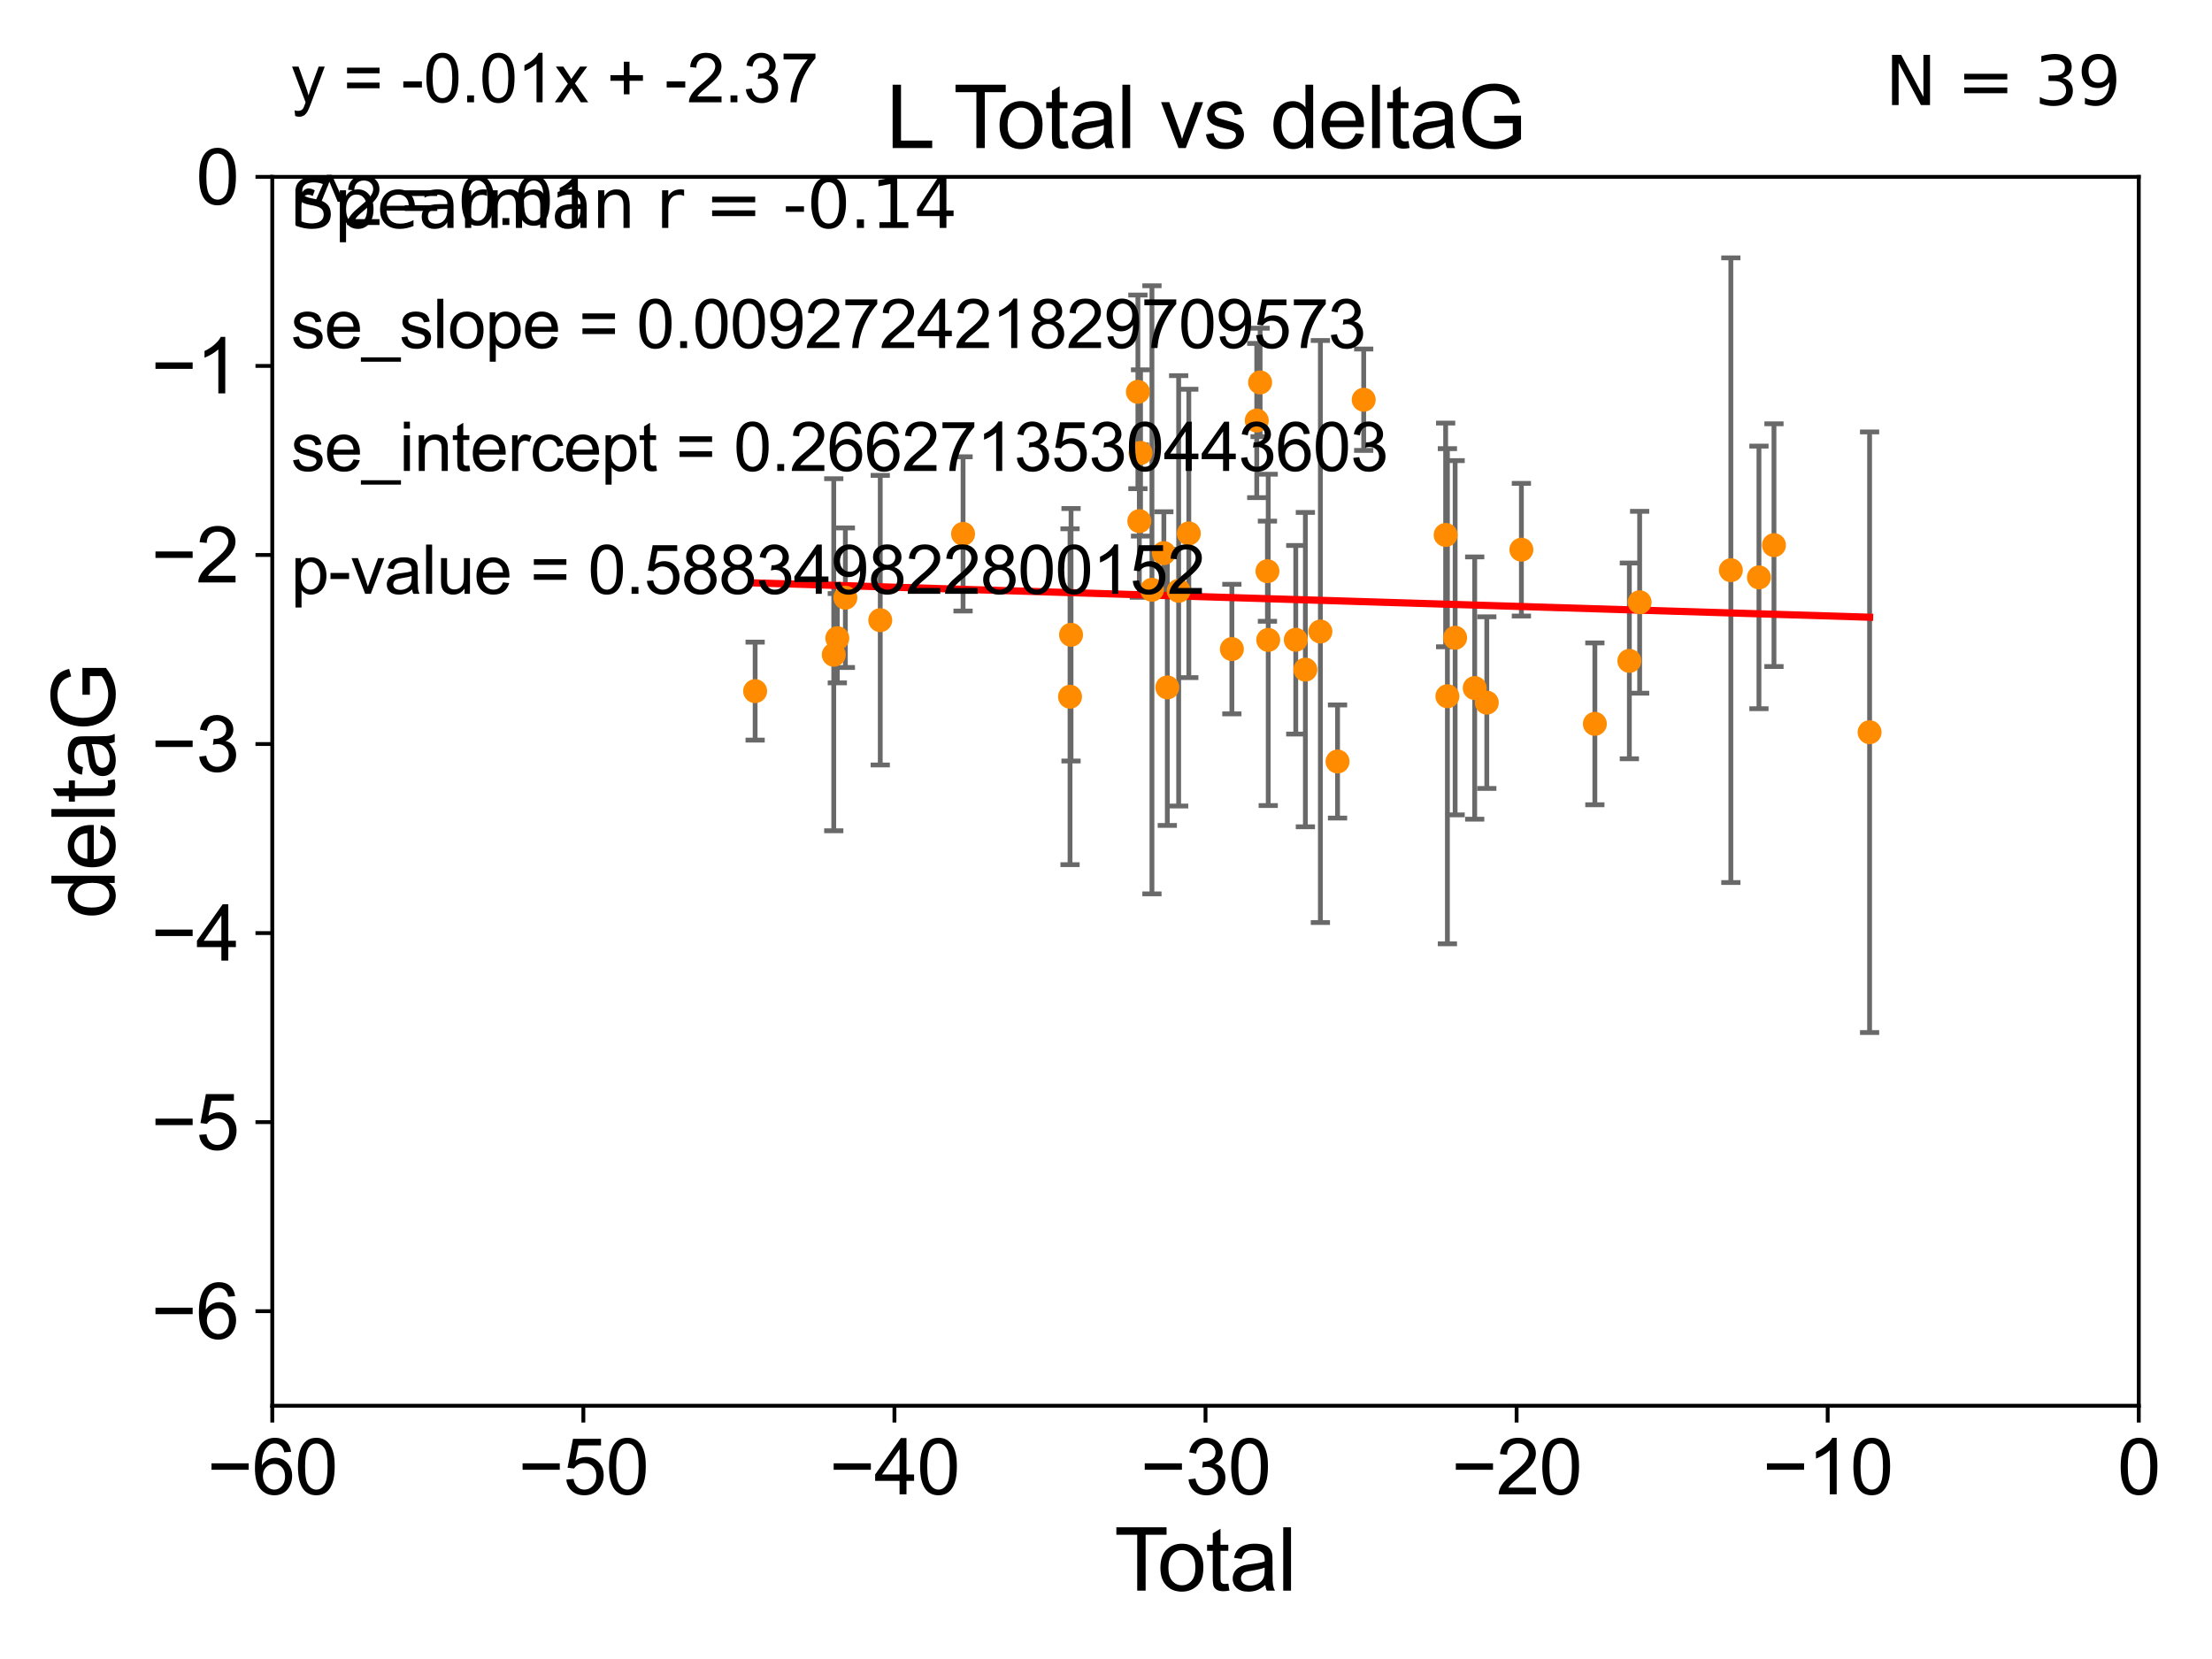 <?xml version="1.0" encoding="utf-8" standalone="no"?>
<!DOCTYPE svg PUBLIC "-//W3C//DTD SVG 1.1//EN"
  "http://www.w3.org/Graphics/SVG/1.1/DTD/svg11.dtd">
<svg xmlns:xlink="http://www.w3.org/1999/xlink" width="460.8pt" height="345.6pt" viewBox="0 0 460.8 345.6" xmlns="http://www.w3.org/2000/svg" version="1.1">
 <defs>
  <style type="text/css">*{stroke-linejoin: round; stroke-linecap: butt}</style>
 </defs>
 <g id="figure_1">
  <g id="patch_1">
   <path d="M 0 345.6 
L 460.8 345.6 
L 460.8 0 
L 0 0 
z
" style="fill: #ffffff"/>
  </g>
  <g id="axes_1">
   <g id="patch_2">
    <path d="M 56.72 292.84 
L 445.545 292.84 
L 445.545 36.842 
L 56.72 36.842 
z
" style="fill: #ffffff"/>
   </g>
   <g id="PathCollection_1">
    <defs>
     <path id="md9293eda40" d="M 0 1.118 
C 0.297 1.118 0.581 1 0.791 0.791 
C 1 0.581 1.118 0.297 1.118 0 
C 1.118 -0.297 1 -0.581 0.791 -0.791 
C 0.581 -1 0.297 -1.118 0 -1.118 
C -0.297 -1.118 -0.581 -1 -0.791 -0.791 
C -1 -0.581 -1.118 -0.297 -1.118 0 
C -1.118 0.297 -1 0.581 -0.791 0.791 
C -0.581 1 -0.297 1.118 0 1.118 
z
" style="stroke: #ff8c00"/>
    </defs>
    <g clip-path="url(#pd2d52ea86e)">
     <use xlink:href="#md9293eda40" x="157.308" y="143.973" style="fill: #ff8c00; stroke: #ff8c00"/>
     <use xlink:href="#md9293eda40" x="173.688" y="136.396" style="fill: #ff8c00; stroke: #ff8c00"/>
     <use xlink:href="#md9293eda40" x="174.428" y="132.951" style="fill: #ff8c00; stroke: #ff8c00"/>
     <use xlink:href="#md9293eda40" x="176.105" y="124.516" style="fill: #ff8c00; stroke: #ff8c00"/>
     <use xlink:href="#md9293eda40" x="183.372" y="129.194" style="fill: #ff8c00; stroke: #ff8c00"/>
     <use xlink:href="#md9293eda40" x="200.623" y="111.222" style="fill: #ff8c00; stroke: #ff8c00"/>
     <use xlink:href="#md9293eda40" x="222.907" y="145.14" style="fill: #ff8c00; stroke: #ff8c00"/>
     <use xlink:href="#md9293eda40" x="223.118" y="132.235" style="fill: #ff8c00; stroke: #ff8c00"/>
     <use xlink:href="#md9293eda40" x="237.045" y="81.629" style="fill: #ff8c00; stroke: #ff8c00"/>
     <use xlink:href="#md9293eda40" x="237.343" y="108.561" style="fill: #ff8c00; stroke: #ff8c00"/>
     <use xlink:href="#md9293eda40" x="237.594" y="94.36" style="fill: #ff8c00; stroke: #ff8c00"/>
     <use xlink:href="#md9293eda40" x="239.973" y="122.865" style="fill: #ff8c00; stroke: #ff8c00"/>
     <use xlink:href="#md9293eda40" x="242.452" y="115.224" style="fill: #ff8c00; stroke: #ff8c00"/>
     <use xlink:href="#md9293eda40" x="243.172" y="143.203" style="fill: #ff8c00; stroke: #ff8c00"/>
     <use xlink:href="#md9293eda40" x="245.537" y="123.086" style="fill: #ff8c00; stroke: #ff8c00"/>
     <use xlink:href="#md9293eda40" x="247.651" y="111.123" style="fill: #ff8c00; stroke: #ff8c00"/>
     <use xlink:href="#md9293eda40" x="256.621" y="135.214" style="fill: #ff8c00; stroke: #ff8c00"/>
     <use xlink:href="#md9293eda40" x="261.805" y="87.602" style="fill: #ff8c00; stroke: #ff8c00"/>
     <use xlink:href="#md9293eda40" x="262.505" y="79.666" style="fill: #ff8c00; stroke: #ff8c00"/>
     <use xlink:href="#md9293eda40" x="264.03" y="118.992" style="fill: #ff8c00; stroke: #ff8c00"/>
     <use xlink:href="#md9293eda40" x="264.194" y="133.304" style="fill: #ff8c00; stroke: #ff8c00"/>
     <use xlink:href="#md9293eda40" x="269.932" y="133.276" style="fill: #ff8c00; stroke: #ff8c00"/>
     <use xlink:href="#md9293eda40" x="271.934" y="139.496" style="fill: #ff8c00; stroke: #ff8c00"/>
     <use xlink:href="#md9293eda40" x="275.059" y="131.555" style="fill: #ff8c00; stroke: #ff8c00"/>
     <use xlink:href="#md9293eda40" x="278.635" y="158.636" style="fill: #ff8c00; stroke: #ff8c00"/>
     <use xlink:href="#md9293eda40" x="284.084" y="83.271" style="fill: #ff8c00; stroke: #ff8c00"/>
     <use xlink:href="#md9293eda40" x="301.154" y="111.437" style="fill: #ff8c00; stroke: #ff8c00"/>
     <use xlink:href="#md9293eda40" x="301.521" y="145.041" style="fill: #ff8c00; stroke: #ff8c00"/>
     <use xlink:href="#md9293eda40" x="303.131" y="132.856" style="fill: #ff8c00; stroke: #ff8c00"/>
     <use xlink:href="#md9293eda40" x="307.209" y="143.333" style="fill: #ff8c00; stroke: #ff8c00"/>
     <use xlink:href="#md9293eda40" x="309.726" y="146.367" style="fill: #ff8c00; stroke: #ff8c00"/>
     <use xlink:href="#md9293eda40" x="316.933" y="114.51" style="fill: #ff8c00; stroke: #ff8c00"/>
     <use xlink:href="#md9293eda40" x="332.239" y="150.79" style="fill: #ff8c00; stroke: #ff8c00"/>
     <use xlink:href="#md9293eda40" x="339.426" y="137.675" style="fill: #ff8c00; stroke: #ff8c00"/>
     <use xlink:href="#md9293eda40" x="341.568" y="125.461" style="fill: #ff8c00; stroke: #ff8c00"/>
     <use xlink:href="#md9293eda40" x="360.567" y="118.783" style="fill: #ff8c00; stroke: #ff8c00"/>
     <use xlink:href="#md9293eda40" x="366.421" y="120.283" style="fill: #ff8c00; stroke: #ff8c00"/>
     <use xlink:href="#md9293eda40" x="369.551" y="113.563" style="fill: #ff8c00; stroke: #ff8c00"/>
     <use xlink:href="#md9293eda40" x="389.47" y="152.536" style="fill: #ff8c00; stroke: #ff8c00"/>
    </g>
   </g>
   <g id="matplotlib.axis_1">
    <g id="xtick_1">
     <g id="line2d_1">
      <defs>
       <path id="m07740ec255" d="M 0 0 
L 0 3.5 
" style="stroke: #000000; stroke-width: 0.8"/>
      </defs>
      <g>
       <use xlink:href="#m07740ec255" x="56.72" y="292.84" style="stroke: #000000; stroke-width: 0.8"/>
      </g>
     </g>
     <g id="text_1">
      <!-- −60 -->
      <g transform="translate(43.15 311.293)scale(0.16 -0.16)">
       <defs>
        <path id="ArialMT-2212" d="M 3381 1997 
L 356 1997 
L 356 2522 
L 3381 2522 
L 3381 1997 
z
" transform="scale(0.016)"/>
        <path id="ArialMT-36" d="M 3184 3459 
L 2625 3416 
Q 2550 3747 2413 3897 
Q 2184 4138 1850 4138 
Q 1581 4138 1378 3988 
Q 1113 3794 959 3422 
Q 806 3050 800 2363 
Q 1003 2672 1297 2822 
Q 1591 2972 1913 2972 
Q 2475 2972 2870 2558 
Q 3266 2144 3266 1488 
Q 3266 1056 3080 686 
Q 2894 316 2569 119 
Q 2244 -78 1831 -78 
Q 1128 -78 684 439 
Q 241 956 241 2144 
Q 241 3472 731 4075 
Q 1159 4600 1884 4600 
Q 2425 4600 2770 4297 
Q 3116 3994 3184 3459 
z
M 888 1484 
Q 888 1194 1011 928 
Q 1134 663 1356 523 
Q 1578 384 1822 384 
Q 2178 384 2434 671 
Q 2691 959 2691 1453 
Q 2691 1928 2437 2201 
Q 2184 2475 1800 2475 
Q 1419 2475 1153 2201 
Q 888 1928 888 1484 
z
" transform="scale(0.016)"/>
        <path id="ArialMT-30" d="M 266 2259 
Q 266 3072 433 3567 
Q 600 4063 929 4331 
Q 1259 4600 1759 4600 
Q 2128 4600 2406 4451 
Q 2684 4303 2865 4023 
Q 3047 3744 3150 3342 
Q 3253 2941 3253 2259 
Q 3253 1453 3087 958 
Q 2922 463 2592 192 
Q 2263 -78 1759 -78 
Q 1097 -78 719 397 
Q 266 969 266 2259 
z
M 844 2259 
Q 844 1131 1108 757 
Q 1372 384 1759 384 
Q 2147 384 2411 759 
Q 2675 1134 2675 2259 
Q 2675 3391 2411 3762 
Q 2147 4134 1753 4134 
Q 1366 4134 1134 3806 
Q 844 3388 844 2259 
z
" transform="scale(0.016)"/>
       </defs>
       <use xlink:href="#ArialMT-2212"/>
       <use xlink:href="#ArialMT-36" x="58.398"/>
       <use xlink:href="#ArialMT-30" x="114.014"/>
      </g>
     </g>
    </g>
    <g id="xtick_2">
     <g id="line2d_2">
      <g>
       <use xlink:href="#m07740ec255" x="121.524" y="292.84" style="stroke: #000000; stroke-width: 0.8"/>
      </g>
     </g>
     <g id="text_2">
      <!-- −50 -->
      <g transform="translate(107.954 311.293)scale(0.16 -0.16)">
       <defs>
        <path id="ArialMT-35" d="M 266 1200 
L 856 1250 
Q 922 819 1161 601 
Q 1400 384 1738 384 
Q 2144 384 2425 690 
Q 2706 997 2706 1503 
Q 2706 1984 2436 2262 
Q 2166 2541 1728 2541 
Q 1456 2541 1237 2417 
Q 1019 2294 894 2097 
L 366 2166 
L 809 4519 
L 3088 4519 
L 3088 3981 
L 1259 3981 
L 1013 2750 
Q 1425 3038 1878 3038 
Q 2478 3038 2890 2622 
Q 3303 2206 3303 1553 
Q 3303 931 2941 478 
Q 2500 -78 1738 -78 
Q 1113 -78 717 272 
Q 322 622 266 1200 
z
" transform="scale(0.016)"/>
       </defs>
       <use xlink:href="#ArialMT-2212"/>
       <use xlink:href="#ArialMT-35" x="58.398"/>
       <use xlink:href="#ArialMT-30" x="114.014"/>
      </g>
     </g>
    </g>
    <g id="xtick_3">
     <g id="line2d_3">
      <g>
       <use xlink:href="#m07740ec255" x="186.328" y="292.84" style="stroke: #000000; stroke-width: 0.8"/>
      </g>
     </g>
     <g id="text_3">
      <!-- −40 -->
      <g transform="translate(172.758 311.293)scale(0.16 -0.16)">
       <defs>
        <path id="ArialMT-34" d="M 2069 0 
L 2069 1097 
L 81 1097 
L 81 1613 
L 2172 4581 
L 2631 4581 
L 2631 1613 
L 3250 1613 
L 3250 1097 
L 2631 1097 
L 2631 0 
L 2069 0 
z
M 2069 1613 
L 2069 3678 
L 634 1613 
L 2069 1613 
z
" transform="scale(0.016)"/>
       </defs>
       <use xlink:href="#ArialMT-2212"/>
       <use xlink:href="#ArialMT-34" x="58.398"/>
       <use xlink:href="#ArialMT-30" x="114.014"/>
      </g>
     </g>
    </g>
    <g id="xtick_4">
     <g id="line2d_4">
      <g>
       <use xlink:href="#m07740ec255" x="251.132" y="292.84" style="stroke: #000000; stroke-width: 0.8"/>
      </g>
     </g>
     <g id="text_4">
      <!-- −30 -->
      <g transform="translate(237.562 311.293)scale(0.16 -0.16)">
       <defs>
        <path id="ArialMT-33" d="M 269 1209 
L 831 1284 
Q 928 806 1161 595 
Q 1394 384 1728 384 
Q 2125 384 2398 659 
Q 2672 934 2672 1341 
Q 2672 1728 2419 1979 
Q 2166 2231 1775 2231 
Q 1616 2231 1378 2169 
L 1441 2663 
Q 1497 2656 1531 2656 
Q 1891 2656 2178 2843 
Q 2466 3031 2466 3422 
Q 2466 3731 2256 3934 
Q 2047 4138 1716 4138 
Q 1388 4138 1169 3931 
Q 950 3725 888 3313 
L 325 3413 
Q 428 3978 793 4289 
Q 1159 4600 1703 4600 
Q 2078 4600 2393 4439 
Q 2709 4278 2876 4000 
Q 3044 3722 3044 3409 
Q 3044 3113 2884 2869 
Q 2725 2625 2413 2481 
Q 2819 2388 3044 2092 
Q 3269 1797 3269 1353 
Q 3269 753 2831 336 
Q 2394 -81 1725 -81 
Q 1122 -81 723 278 
Q 325 638 269 1209 
z
" transform="scale(0.016)"/>
       </defs>
       <use xlink:href="#ArialMT-2212"/>
       <use xlink:href="#ArialMT-33" x="58.398"/>
       <use xlink:href="#ArialMT-30" x="114.014"/>
      </g>
     </g>
    </g>
    <g id="xtick_5">
     <g id="line2d_5">
      <g>
       <use xlink:href="#m07740ec255" x="315.937" y="292.84" style="stroke: #000000; stroke-width: 0.8"/>
      </g>
     </g>
     <g id="text_5">
      <!-- −20 -->
      <g transform="translate(302.367 311.293)scale(0.16 -0.16)">
       <defs>
        <path id="ArialMT-32" d="M 3222 541 
L 3222 0 
L 194 0 
Q 188 203 259 391 
Q 375 700 629 1000 
Q 884 1300 1366 1694 
Q 2113 2306 2375 2664 
Q 2638 3022 2638 3341 
Q 2638 3675 2398 3904 
Q 2159 4134 1775 4134 
Q 1369 4134 1125 3890 
Q 881 3647 878 3216 
L 300 3275 
Q 359 3922 746 4261 
Q 1134 4600 1788 4600 
Q 2447 4600 2831 4234 
Q 3216 3869 3216 3328 
Q 3216 3053 3103 2787 
Q 2991 2522 2730 2228 
Q 2469 1934 1863 1422 
Q 1356 997 1212 845 
Q 1069 694 975 541 
L 3222 541 
z
" transform="scale(0.016)"/>
       </defs>
       <use xlink:href="#ArialMT-2212"/>
       <use xlink:href="#ArialMT-32" x="58.398"/>
       <use xlink:href="#ArialMT-30" x="114.014"/>
      </g>
     </g>
    </g>
    <g id="xtick_6">
     <g id="line2d_6">
      <g>
       <use xlink:href="#m07740ec255" x="380.741" y="292.84" style="stroke: #000000; stroke-width: 0.8"/>
      </g>
     </g>
     <g id="text_6">
      <!-- −10 -->
      <g transform="translate(367.171 311.293)scale(0.16 -0.16)">
       <defs>
        <path id="ArialMT-31" d="M 2384 0 
L 1822 0 
L 1822 3584 
Q 1619 3391 1289 3197 
Q 959 3003 697 2906 
L 697 3450 
Q 1169 3672 1522 3987 
Q 1875 4303 2022 4600 
L 2384 4600 
L 2384 0 
z
" transform="scale(0.016)"/>
       </defs>
       <use xlink:href="#ArialMT-2212"/>
       <use xlink:href="#ArialMT-31" x="58.398"/>
       <use xlink:href="#ArialMT-30" x="114.014"/>
      </g>
     </g>
    </g>
    <g id="xtick_7">
     <g id="line2d_7">
      <g>
       <use xlink:href="#m07740ec255" x="445.545" y="292.84" style="stroke: #000000; stroke-width: 0.8"/>
      </g>
     </g>
     <g id="text_7">
      <!-- 0 -->
      <g transform="translate(441.096 311.293)scale(0.16 -0.16)">
       <use xlink:href="#ArialMT-30"/>
      </g>
     </g>
    </g>
    <g id="text_8">
     <!-- Total -->
     <g transform="translate(232.127 331.357)scale(0.18 -0.18)">
      <defs>
       <path id="ArialMT-54" d="M 1659 0 
L 1659 4041 
L 150 4041 
L 150 4581 
L 3781 4581 
L 3781 4041 
L 2266 4041 
L 2266 0 
L 1659 0 
z
" transform="scale(0.016)"/>
       <path id="ArialMT-6f" d="M 213 1659 
Q 213 2581 725 3025 
Q 1153 3394 1769 3394 
Q 2453 3394 2887 2945 
Q 3322 2497 3322 1706 
Q 3322 1066 3130 698 
Q 2938 331 2570 128 
Q 2203 -75 1769 -75 
Q 1072 -75 642 372 
Q 213 819 213 1659 
z
M 791 1659 
Q 791 1022 1069 705 
Q 1347 388 1769 388 
Q 2188 388 2466 706 
Q 2744 1025 2744 1678 
Q 2744 2294 2464 2611 
Q 2184 2928 1769 2928 
Q 1347 2928 1069 2612 
Q 791 2297 791 1659 
z
" transform="scale(0.016)"/>
       <path id="ArialMT-74" d="M 1650 503 
L 1731 6 
Q 1494 -44 1306 -44 
Q 1000 -44 831 53 
Q 663 150 594 308 
Q 525 466 525 972 
L 525 2881 
L 113 2881 
L 113 3319 
L 525 3319 
L 525 4141 
L 1084 4478 
L 1084 3319 
L 1650 3319 
L 1650 2881 
L 1084 2881 
L 1084 941 
Q 1084 700 1114 631 
Q 1144 563 1211 522 
Q 1278 481 1403 481 
Q 1497 481 1650 503 
z
" transform="scale(0.016)"/>
       <path id="ArialMT-61" d="M 2588 409 
Q 2275 144 1986 34 
Q 1697 -75 1366 -75 
Q 819 -75 525 192 
Q 231 459 231 875 
Q 231 1119 342 1320 
Q 453 1522 633 1644 
Q 813 1766 1038 1828 
Q 1203 1872 1538 1913 
Q 2219 1994 2541 2106 
Q 2544 2222 2544 2253 
Q 2544 2597 2384 2738 
Q 2169 2928 1744 2928 
Q 1347 2928 1158 2789 
Q 969 2650 878 2297 
L 328 2372 
Q 403 2725 575 2942 
Q 747 3159 1072 3276 
Q 1397 3394 1825 3394 
Q 2250 3394 2515 3294 
Q 2781 3194 2906 3042 
Q 3031 2891 3081 2659 
Q 3109 2516 3109 2141 
L 3109 1391 
Q 3109 606 3145 398 
Q 3181 191 3288 0 
L 2700 0 
Q 2613 175 2588 409 
z
M 2541 1666 
Q 2234 1541 1622 1453 
Q 1275 1403 1131 1340 
Q 988 1278 909 1158 
Q 831 1038 831 891 
Q 831 666 1001 516 
Q 1172 366 1500 366 
Q 1825 366 2078 508 
Q 2331 650 2450 897 
Q 2541 1088 2541 1459 
L 2541 1666 
z
" transform="scale(0.016)"/>
       <path id="ArialMT-6c" d="M 409 0 
L 409 4581 
L 972 4581 
L 972 0 
L 409 0 
z
" transform="scale(0.016)"/>
      </defs>
      <use xlink:href="#ArialMT-54"/>
      <use xlink:href="#ArialMT-6f" x="49.959"/>
      <use xlink:href="#ArialMT-74" x="105.574"/>
      <use xlink:href="#ArialMT-61" x="133.357"/>
      <use xlink:href="#ArialMT-6c" x="188.973"/>
     </g>
    </g>
   </g>
   <g id="matplotlib.axis_2">
    <g id="ytick_1">
     <g id="line2d_8">
      <defs>
       <path id="md2328dc29e" d="M 0 0 
L -3.5 0 
" style="stroke: #000000; stroke-width: 0.8"/>
      </defs>
      <g>
       <use xlink:href="#md2328dc29e" x="56.72" y="273.148" style="stroke: #000000; stroke-width: 0.8"/>
      </g>
     </g>
     <g id="text_9">
      <!-- −6 -->
      <g transform="translate(31.477 278.874)scale(0.16 -0.16)">
       <use xlink:href="#ArialMT-2212"/>
       <use xlink:href="#ArialMT-36" x="58.398"/>
      </g>
     </g>
    </g>
    <g id="ytick_2">
     <g id="line2d_9">
      <g>
       <use xlink:href="#md2328dc29e" x="56.72" y="233.764" style="stroke: #000000; stroke-width: 0.8"/>
      </g>
     </g>
     <g id="text_10">
      <!-- −5 -->
      <g transform="translate(31.477 239.49)scale(0.16 -0.16)">
       <use xlink:href="#ArialMT-2212"/>
       <use xlink:href="#ArialMT-35" x="58.398"/>
      </g>
     </g>
    </g>
    <g id="ytick_3">
     <g id="line2d_10">
      <g>
       <use xlink:href="#md2328dc29e" x="56.72" y="194.379" style="stroke: #000000; stroke-width: 0.8"/>
      </g>
     </g>
     <g id="text_11">
      <!-- −4 -->
      <g transform="translate(31.477 200.106)scale(0.16 -0.16)">
       <use xlink:href="#ArialMT-2212"/>
       <use xlink:href="#ArialMT-34" x="58.398"/>
      </g>
     </g>
    </g>
    <g id="ytick_4">
     <g id="line2d_11">
      <g>
       <use xlink:href="#md2328dc29e" x="56.72" y="154.995" style="stroke: #000000; stroke-width: 0.8"/>
      </g>
     </g>
     <g id="text_12">
      <!-- −3 -->
      <g transform="translate(31.477 160.721)scale(0.16 -0.16)">
       <use xlink:href="#ArialMT-2212"/>
       <use xlink:href="#ArialMT-33" x="58.398"/>
      </g>
     </g>
    </g>
    <g id="ytick_5">
     <g id="line2d_12">
      <g>
       <use xlink:href="#md2328dc29e" x="56.72" y="115.611" style="stroke: #000000; stroke-width: 0.8"/>
      </g>
     </g>
     <g id="text_13">
      <!-- −2 -->
      <g transform="translate(31.477 121.337)scale(0.16 -0.16)">
       <use xlink:href="#ArialMT-2212"/>
       <use xlink:href="#ArialMT-32" x="58.398"/>
      </g>
     </g>
    </g>
    <g id="ytick_6">
     <g id="line2d_13">
      <g>
       <use xlink:href="#md2328dc29e" x="56.72" y="76.226" style="stroke: #000000; stroke-width: 0.8"/>
      </g>
     </g>
     <g id="text_14">
      <!-- −1 -->
      <g transform="translate(31.477 81.953)scale(0.16 -0.16)">
       <use xlink:href="#ArialMT-2212"/>
       <use xlink:href="#ArialMT-31" x="58.398"/>
      </g>
     </g>
    </g>
    <g id="ytick_7">
     <g id="line2d_14">
      <g>
       <use xlink:href="#md2328dc29e" x="56.72" y="36.842" style="stroke: #000000; stroke-width: 0.8"/>
      </g>
     </g>
     <g id="text_15">
      <!-- 0 -->
      <g transform="translate(40.822 42.568)scale(0.16 -0.16)">
       <use xlink:href="#ArialMT-30"/>
      </g>
     </g>
    </g>
    <g id="text_16">
     <!-- deltaG -->
     <g transform="translate(23.9 191.356)rotate(-90)scale(0.18 -0.18)">
      <defs>
       <path id="ArialMT-64" d="M 2575 0 
L 2575 419 
Q 2259 -75 1647 -75 
Q 1250 -75 917 144 
Q 584 363 401 755 
Q 219 1147 219 1656 
Q 219 2153 384 2558 
Q 550 2963 881 3178 
Q 1213 3394 1622 3394 
Q 1922 3394 2156 3267 
Q 2391 3141 2538 2938 
L 2538 4581 
L 3097 4581 
L 3097 0 
L 2575 0 
z
M 797 1656 
Q 797 1019 1065 703 
Q 1334 388 1700 388 
Q 2069 388 2326 689 
Q 2584 991 2584 1609 
Q 2584 2291 2321 2609 
Q 2059 2928 1675 2928 
Q 1300 2928 1048 2622 
Q 797 2316 797 1656 
z
" transform="scale(0.016)"/>
       <path id="ArialMT-65" d="M 2694 1069 
L 3275 997 
Q 3138 488 2766 206 
Q 2394 -75 1816 -75 
Q 1088 -75 661 373 
Q 234 822 234 1631 
Q 234 2469 665 2931 
Q 1097 3394 1784 3394 
Q 2450 3394 2872 2941 
Q 3294 2488 3294 1666 
Q 3294 1616 3291 1516 
L 816 1516 
Q 847 969 1125 678 
Q 1403 388 1819 388 
Q 2128 388 2347 550 
Q 2566 713 2694 1069 
z
M 847 1978 
L 2700 1978 
Q 2663 2397 2488 2606 
Q 2219 2931 1791 2931 
Q 1403 2931 1139 2672 
Q 875 2413 847 1978 
z
" transform="scale(0.016)"/>
       <path id="ArialMT-47" d="M 2638 1797 
L 2638 2334 
L 4578 2338 
L 4578 638 
Q 4131 281 3656 101 
Q 3181 -78 2681 -78 
Q 2006 -78 1454 211 
Q 903 500 622 1047 
Q 341 1594 341 2269 
Q 341 2938 620 3517 
Q 900 4097 1425 4378 
Q 1950 4659 2634 4659 
Q 3131 4659 3532 4498 
Q 3934 4338 4162 4050 
Q 4391 3763 4509 3300 
L 3963 3150 
Q 3859 3500 3706 3700 
Q 3553 3900 3268 4020 
Q 2984 4141 2638 4141 
Q 2222 4141 1919 4014 
Q 1616 3888 1430 3681 
Q 1244 3475 1141 3228 
Q 966 2803 966 2306 
Q 966 1694 1177 1281 
Q 1388 869 1791 669 
Q 2194 469 2647 469 
Q 3041 469 3416 620 
Q 3791 772 3984 944 
L 3984 1797 
L 2638 1797 
z
" transform="scale(0.016)"/>
      </defs>
      <use xlink:href="#ArialMT-64"/>
      <use xlink:href="#ArialMT-65" x="55.615"/>
      <use xlink:href="#ArialMT-6c" x="111.23"/>
      <use xlink:href="#ArialMT-74" x="133.447"/>
      <use xlink:href="#ArialMT-61" x="161.23"/>
      <use xlink:href="#ArialMT-47" x="216.846"/>
     </g>
    </g>
   </g>
   <g id="LineCollection_1">
    <path d="M 157.308 154.179 
L 157.308 133.766 
" clip-path="url(#pd2d52ea86e)" style="fill: none; stroke: #696969"/>
    <path d="M 173.688 173.065 
L 173.688 99.727 
" clip-path="url(#pd2d52ea86e)" style="fill: none; stroke: #696969"/>
    <path d="M 174.428 142.255 
L 174.428 123.648 
" clip-path="url(#pd2d52ea86e)" style="fill: none; stroke: #696969"/>
    <path d="M 176.105 139.053 
L 176.105 109.979 
" clip-path="url(#pd2d52ea86e)" style="fill: none; stroke: #696969"/>
    <path d="M 183.372 159.359 
L 183.372 99.028 
" clip-path="url(#pd2d52ea86e)" style="fill: none; stroke: #696969"/>
    <path d="M 200.623 127.287 
L 200.623 95.157 
" clip-path="url(#pd2d52ea86e)" style="fill: none; stroke: #696969"/>
    <path d="M 222.907 180.126 
L 222.907 110.155 
" clip-path="url(#pd2d52ea86e)" style="fill: none; stroke: #696969"/>
    <path d="M 223.118 158.535 
L 223.118 105.935 
" clip-path="url(#pd2d52ea86e)" style="fill: none; stroke: #696969"/>
    <path d="M 237.045 101.802 
L 237.045 61.456 
" clip-path="url(#pd2d52ea86e)" style="fill: none; stroke: #696969"/>
    <path d="M 237.343 124.438 
L 237.343 92.683 
" clip-path="url(#pd2d52ea86e)" style="fill: none; stroke: #696969"/>
    <path d="M 237.594 111.683 
L 237.594 77.037 
" clip-path="url(#pd2d52ea86e)" style="fill: none; stroke: #696969"/>
    <path d="M 239.973 186.203 
L 239.973 59.527 
" clip-path="url(#pd2d52ea86e)" style="fill: none; stroke: #696969"/>
    <path d="M 242.452 123.835 
L 242.452 106.612 
" clip-path="url(#pd2d52ea86e)" style="fill: none; stroke: #696969"/>
    <path d="M 243.172 171.954 
L 243.172 114.452 
" clip-path="url(#pd2d52ea86e)" style="fill: none; stroke: #696969"/>
    <path d="M 245.537 167.912 
L 245.537 78.26 
" clip-path="url(#pd2d52ea86e)" style="fill: none; stroke: #696969"/>
    <path d="M 247.651 141.157 
L 247.651 81.088 
" clip-path="url(#pd2d52ea86e)" style="fill: none; stroke: #696969"/>
    <path d="M 256.621 148.707 
L 256.621 121.721 
" clip-path="url(#pd2d52ea86e)" style="fill: none; stroke: #696969"/>
    <path d="M 261.805 103.664 
L 261.805 71.541 
" clip-path="url(#pd2d52ea86e)" style="fill: none; stroke: #696969"/>
    <path d="M 262.505 90.961 
L 262.505 68.371 
" clip-path="url(#pd2d52ea86e)" style="fill: none; stroke: #696969"/>
    <path d="M 264.03 129.424 
L 264.03 108.561 
" clip-path="url(#pd2d52ea86e)" style="fill: none; stroke: #696969"/>
    <path d="M 264.194 167.815 
L 264.194 98.792 
" clip-path="url(#pd2d52ea86e)" style="fill: none; stroke: #696969"/>
    <path d="M 269.932 152.921 
L 269.932 113.631 
" clip-path="url(#pd2d52ea86e)" style="fill: none; stroke: #696969"/>
    <path d="M 271.934 172.237 
L 271.934 106.755 
" clip-path="url(#pd2d52ea86e)" style="fill: none; stroke: #696969"/>
    <path d="M 275.059 192.178 
L 275.059 70.932 
" clip-path="url(#pd2d52ea86e)" style="fill: none; stroke: #696969"/>
    <path d="M 278.635 170.417 
L 278.635 146.855 
" clip-path="url(#pd2d52ea86e)" style="fill: none; stroke: #696969"/>
    <path d="M 284.084 93.831 
L 284.084 72.71 
" clip-path="url(#pd2d52ea86e)" style="fill: none; stroke: #696969"/>
    <path d="M 301.154 134.737 
L 301.154 88.137 
" clip-path="url(#pd2d52ea86e)" style="fill: none; stroke: #696969"/>
    <path d="M 301.521 196.617 
L 301.521 93.464 
" clip-path="url(#pd2d52ea86e)" style="fill: none; stroke: #696969"/>
    <path d="M 303.131 169.754 
L 303.131 95.957 
" clip-path="url(#pd2d52ea86e)" style="fill: none; stroke: #696969"/>
    <path d="M 307.209 170.648 
L 307.209 116.019 
" clip-path="url(#pd2d52ea86e)" style="fill: none; stroke: #696969"/>
    <path d="M 309.726 164.244 
L 309.726 128.49 
" clip-path="url(#pd2d52ea86e)" style="fill: none; stroke: #696969"/>
    <path d="M 316.933 128.328 
L 316.933 100.693 
" clip-path="url(#pd2d52ea86e)" style="fill: none; stroke: #696969"/>
    <path d="M 332.239 167.645 
L 332.239 133.935 
" clip-path="url(#pd2d52ea86e)" style="fill: none; stroke: #696969"/>
    <path d="M 339.426 158.066 
L 339.426 117.284 
" clip-path="url(#pd2d52ea86e)" style="fill: none; stroke: #696969"/>
    <path d="M 341.568 144.399 
L 341.568 106.522 
" clip-path="url(#pd2d52ea86e)" style="fill: none; stroke: #696969"/>
    <path d="M 360.567 183.849 
L 360.567 53.718 
" clip-path="url(#pd2d52ea86e)" style="fill: none; stroke: #696969"/>
    <path d="M 366.421 147.631 
L 366.421 92.935 
" clip-path="url(#pd2d52ea86e)" style="fill: none; stroke: #696969"/>
    <path d="M 369.551 138.847 
L 369.551 88.279 
" clip-path="url(#pd2d52ea86e)" style="fill: none; stroke: #696969"/>
    <path d="M 389.47 215.092 
L 389.47 89.98 
" clip-path="url(#pd2d52ea86e)" style="fill: none; stroke: #696969"/>
   </g>
   <g id="line2d_15">
    <defs>
     <path id="m2daa7701d9" d="M 2 0 
L -2 -0 
" style="stroke: #696969"/>
    </defs>
    <g clip-path="url(#pd2d52ea86e)">
     <use xlink:href="#m2daa7701d9" x="157.308" y="154.179" style="fill: #696969; stroke: #696969"/>
     <use xlink:href="#m2daa7701d9" x="173.688" y="173.065" style="fill: #696969; stroke: #696969"/>
     <use xlink:href="#m2daa7701d9" x="174.428" y="142.255" style="fill: #696969; stroke: #696969"/>
     <use xlink:href="#m2daa7701d9" x="176.105" y="139.053" style="fill: #696969; stroke: #696969"/>
     <use xlink:href="#m2daa7701d9" x="183.372" y="159.359" style="fill: #696969; stroke: #696969"/>
     <use xlink:href="#m2daa7701d9" x="200.623" y="127.287" style="fill: #696969; stroke: #696969"/>
     <use xlink:href="#m2daa7701d9" x="222.907" y="180.126" style="fill: #696969; stroke: #696969"/>
     <use xlink:href="#m2daa7701d9" x="223.118" y="158.535" style="fill: #696969; stroke: #696969"/>
     <use xlink:href="#m2daa7701d9" x="237.045" y="101.802" style="fill: #696969; stroke: #696969"/>
     <use xlink:href="#m2daa7701d9" x="237.343" y="124.438" style="fill: #696969; stroke: #696969"/>
     <use xlink:href="#m2daa7701d9" x="237.594" y="111.683" style="fill: #696969; stroke: #696969"/>
     <use xlink:href="#m2daa7701d9" x="239.973" y="186.203" style="fill: #696969; stroke: #696969"/>
     <use xlink:href="#m2daa7701d9" x="242.452" y="123.835" style="fill: #696969; stroke: #696969"/>
     <use xlink:href="#m2daa7701d9" x="243.172" y="171.954" style="fill: #696969; stroke: #696969"/>
     <use xlink:href="#m2daa7701d9" x="245.537" y="167.912" style="fill: #696969; stroke: #696969"/>
     <use xlink:href="#m2daa7701d9" x="247.651" y="141.157" style="fill: #696969; stroke: #696969"/>
     <use xlink:href="#m2daa7701d9" x="256.621" y="148.707" style="fill: #696969; stroke: #696969"/>
     <use xlink:href="#m2daa7701d9" x="261.805" y="103.664" style="fill: #696969; stroke: #696969"/>
     <use xlink:href="#m2daa7701d9" x="262.505" y="90.961" style="fill: #696969; stroke: #696969"/>
     <use xlink:href="#m2daa7701d9" x="264.03" y="129.424" style="fill: #696969; stroke: #696969"/>
     <use xlink:href="#m2daa7701d9" x="264.194" y="167.815" style="fill: #696969; stroke: #696969"/>
     <use xlink:href="#m2daa7701d9" x="269.932" y="152.921" style="fill: #696969; stroke: #696969"/>
     <use xlink:href="#m2daa7701d9" x="271.934" y="172.237" style="fill: #696969; stroke: #696969"/>
     <use xlink:href="#m2daa7701d9" x="275.059" y="192.178" style="fill: #696969; stroke: #696969"/>
     <use xlink:href="#m2daa7701d9" x="278.635" y="170.417" style="fill: #696969; stroke: #696969"/>
     <use xlink:href="#m2daa7701d9" x="284.084" y="93.831" style="fill: #696969; stroke: #696969"/>
     <use xlink:href="#m2daa7701d9" x="301.154" y="134.737" style="fill: #696969; stroke: #696969"/>
     <use xlink:href="#m2daa7701d9" x="301.521" y="196.617" style="fill: #696969; stroke: #696969"/>
     <use xlink:href="#m2daa7701d9" x="303.131" y="169.754" style="fill: #696969; stroke: #696969"/>
     <use xlink:href="#m2daa7701d9" x="307.209" y="170.648" style="fill: #696969; stroke: #696969"/>
     <use xlink:href="#m2daa7701d9" x="309.726" y="164.244" style="fill: #696969; stroke: #696969"/>
     <use xlink:href="#m2daa7701d9" x="316.933" y="128.328" style="fill: #696969; stroke: #696969"/>
     <use xlink:href="#m2daa7701d9" x="332.239" y="167.645" style="fill: #696969; stroke: #696969"/>
     <use xlink:href="#m2daa7701d9" x="339.426" y="158.066" style="fill: #696969; stroke: #696969"/>
     <use xlink:href="#m2daa7701d9" x="341.568" y="144.399" style="fill: #696969; stroke: #696969"/>
     <use xlink:href="#m2daa7701d9" x="360.567" y="183.849" style="fill: #696969; stroke: #696969"/>
     <use xlink:href="#m2daa7701d9" x="366.421" y="147.631" style="fill: #696969; stroke: #696969"/>
     <use xlink:href="#m2daa7701d9" x="369.551" y="138.847" style="fill: #696969; stroke: #696969"/>
     <use xlink:href="#m2daa7701d9" x="389.47" y="215.092" style="fill: #696969; stroke: #696969"/>
    </g>
   </g>
   <g id="line2d_16">
    <g clip-path="url(#pd2d52ea86e)">
     <use xlink:href="#m2daa7701d9" x="157.308" y="133.766" style="fill: #696969; stroke: #696969"/>
     <use xlink:href="#m2daa7701d9" x="173.688" y="99.727" style="fill: #696969; stroke: #696969"/>
     <use xlink:href="#m2daa7701d9" x="174.428" y="123.648" style="fill: #696969; stroke: #696969"/>
     <use xlink:href="#m2daa7701d9" x="176.105" y="109.979" style="fill: #696969; stroke: #696969"/>
     <use xlink:href="#m2daa7701d9" x="183.372" y="99.028" style="fill: #696969; stroke: #696969"/>
     <use xlink:href="#m2daa7701d9" x="200.623" y="95.157" style="fill: #696969; stroke: #696969"/>
     <use xlink:href="#m2daa7701d9" x="222.907" y="110.155" style="fill: #696969; stroke: #696969"/>
     <use xlink:href="#m2daa7701d9" x="223.118" y="105.935" style="fill: #696969; stroke: #696969"/>
     <use xlink:href="#m2daa7701d9" x="237.045" y="61.456" style="fill: #696969; stroke: #696969"/>
     <use xlink:href="#m2daa7701d9" x="237.343" y="92.683" style="fill: #696969; stroke: #696969"/>
     <use xlink:href="#m2daa7701d9" x="237.594" y="77.037" style="fill: #696969; stroke: #696969"/>
     <use xlink:href="#m2daa7701d9" x="239.973" y="59.527" style="fill: #696969; stroke: #696969"/>
     <use xlink:href="#m2daa7701d9" x="242.452" y="106.612" style="fill: #696969; stroke: #696969"/>
     <use xlink:href="#m2daa7701d9" x="243.172" y="114.452" style="fill: #696969; stroke: #696969"/>
     <use xlink:href="#m2daa7701d9" x="245.537" y="78.26" style="fill: #696969; stroke: #696969"/>
     <use xlink:href="#m2daa7701d9" x="247.651" y="81.088" style="fill: #696969; stroke: #696969"/>
     <use xlink:href="#m2daa7701d9" x="256.621" y="121.721" style="fill: #696969; stroke: #696969"/>
     <use xlink:href="#m2daa7701d9" x="261.805" y="71.541" style="fill: #696969; stroke: #696969"/>
     <use xlink:href="#m2daa7701d9" x="262.505" y="68.371" style="fill: #696969; stroke: #696969"/>
     <use xlink:href="#m2daa7701d9" x="264.03" y="108.561" style="fill: #696969; stroke: #696969"/>
     <use xlink:href="#m2daa7701d9" x="264.194" y="98.792" style="fill: #696969; stroke: #696969"/>
     <use xlink:href="#m2daa7701d9" x="269.932" y="113.631" style="fill: #696969; stroke: #696969"/>
     <use xlink:href="#m2daa7701d9" x="271.934" y="106.755" style="fill: #696969; stroke: #696969"/>
     <use xlink:href="#m2daa7701d9" x="275.059" y="70.932" style="fill: #696969; stroke: #696969"/>
     <use xlink:href="#m2daa7701d9" x="278.635" y="146.855" style="fill: #696969; stroke: #696969"/>
     <use xlink:href="#m2daa7701d9" x="284.084" y="72.71" style="fill: #696969; stroke: #696969"/>
     <use xlink:href="#m2daa7701d9" x="301.154" y="88.137" style="fill: #696969; stroke: #696969"/>
     <use xlink:href="#m2daa7701d9" x="301.521" y="93.464" style="fill: #696969; stroke: #696969"/>
     <use xlink:href="#m2daa7701d9" x="303.131" y="95.957" style="fill: #696969; stroke: #696969"/>
     <use xlink:href="#m2daa7701d9" x="307.209" y="116.019" style="fill: #696969; stroke: #696969"/>
     <use xlink:href="#m2daa7701d9" x="309.726" y="128.49" style="fill: #696969; stroke: #696969"/>
     <use xlink:href="#m2daa7701d9" x="316.933" y="100.693" style="fill: #696969; stroke: #696969"/>
     <use xlink:href="#m2daa7701d9" x="332.239" y="133.935" style="fill: #696969; stroke: #696969"/>
     <use xlink:href="#m2daa7701d9" x="339.426" y="117.284" style="fill: #696969; stroke: #696969"/>
     <use xlink:href="#m2daa7701d9" x="341.568" y="106.522" style="fill: #696969; stroke: #696969"/>
     <use xlink:href="#m2daa7701d9" x="360.567" y="53.718" style="fill: #696969; stroke: #696969"/>
     <use xlink:href="#m2daa7701d9" x="366.421" y="92.935" style="fill: #696969; stroke: #696969"/>
     <use xlink:href="#m2daa7701d9" x="369.551" y="88.279" style="fill: #696969; stroke: #696969"/>
     <use xlink:href="#m2daa7701d9" x="389.47" y="89.98" style="fill: #696969; stroke: #696969"/>
    </g>
   </g>
   <g id="line2d_17">
    <path d="M 157.308 121.434 
L 173.688 121.938 
L 174.428 121.961 
L 176.105 122.013 
L 183.372 122.236 
L 200.623 122.767 
L 222.907 123.453 
L 223.118 123.459 
L 237.045 123.888 
L 237.343 123.897 
L 237.594 123.905 
L 239.973 123.978 
L 242.452 124.054 
L 243.172 124.076 
L 245.537 124.149 
L 247.651 124.214 
L 256.621 124.49 
L 261.805 124.65 
L 262.505 124.671 
L 264.03 124.718 
L 264.194 124.723 
L 269.932 124.9 
L 271.934 124.961 
L 275.059 125.057 
L 278.635 125.167 
L 284.084 125.335 
L 301.154 125.86 
L 301.521 125.872 
L 303.131 125.921 
L 307.209 126.047 
L 309.726 126.124 
L 316.933 126.346 
L 332.239 126.817 
L 339.426 127.038 
L 341.568 127.104 
L 360.567 127.688 
L 366.421 127.868 
L 369.551 127.965 
L 389.47 128.578 
" clip-path="url(#pd2d52ea86e)" style="fill: none; stroke: #ff0000; stroke-width: 1.5; stroke-linecap: square"/>
   </g>
   <g id="line2d_18">
    <defs>
     <path id="mee0a17ca39" d="M 0 2 
C 0.53 2 1.039 1.789 1.414 1.414 
C 1.789 1.039 2 0.53 2 0 
C 2 -0.53 1.789 -1.039 1.414 -1.414 
C 1.039 -1.789 0.53 -2 0 -2 
C -0.53 -2 -1.039 -1.789 -1.414 -1.414 
C -1.789 -1.039 -2 -0.53 -2 0 
C -2 0.53 -1.789 1.039 -1.414 1.414 
C -1.039 1.789 -0.53 2 0 2 
z
" style="stroke: #ff8c00"/>
    </defs>
    <g clip-path="url(#pd2d52ea86e)">
     <use xlink:href="#mee0a17ca39" x="157.308" y="143.973" style="fill: #ff8c00; stroke: #ff8c00"/>
     <use xlink:href="#mee0a17ca39" x="173.688" y="136.396" style="fill: #ff8c00; stroke: #ff8c00"/>
     <use xlink:href="#mee0a17ca39" x="174.428" y="132.951" style="fill: #ff8c00; stroke: #ff8c00"/>
     <use xlink:href="#mee0a17ca39" x="176.105" y="124.516" style="fill: #ff8c00; stroke: #ff8c00"/>
     <use xlink:href="#mee0a17ca39" x="183.372" y="129.194" style="fill: #ff8c00; stroke: #ff8c00"/>
     <use xlink:href="#mee0a17ca39" x="200.623" y="111.222" style="fill: #ff8c00; stroke: #ff8c00"/>
     <use xlink:href="#mee0a17ca39" x="222.907" y="145.14" style="fill: #ff8c00; stroke: #ff8c00"/>
     <use xlink:href="#mee0a17ca39" x="223.118" y="132.235" style="fill: #ff8c00; stroke: #ff8c00"/>
     <use xlink:href="#mee0a17ca39" x="237.045" y="81.629" style="fill: #ff8c00; stroke: #ff8c00"/>
     <use xlink:href="#mee0a17ca39" x="237.343" y="108.561" style="fill: #ff8c00; stroke: #ff8c00"/>
     <use xlink:href="#mee0a17ca39" x="237.594" y="94.36" style="fill: #ff8c00; stroke: #ff8c00"/>
     <use xlink:href="#mee0a17ca39" x="239.973" y="122.865" style="fill: #ff8c00; stroke: #ff8c00"/>
     <use xlink:href="#mee0a17ca39" x="242.452" y="115.224" style="fill: #ff8c00; stroke: #ff8c00"/>
     <use xlink:href="#mee0a17ca39" x="243.172" y="143.203" style="fill: #ff8c00; stroke: #ff8c00"/>
     <use xlink:href="#mee0a17ca39" x="245.537" y="123.086" style="fill: #ff8c00; stroke: #ff8c00"/>
     <use xlink:href="#mee0a17ca39" x="247.651" y="111.123" style="fill: #ff8c00; stroke: #ff8c00"/>
     <use xlink:href="#mee0a17ca39" x="256.621" y="135.214" style="fill: #ff8c00; stroke: #ff8c00"/>
     <use xlink:href="#mee0a17ca39" x="261.805" y="87.602" style="fill: #ff8c00; stroke: #ff8c00"/>
     <use xlink:href="#mee0a17ca39" x="262.505" y="79.666" style="fill: #ff8c00; stroke: #ff8c00"/>
     <use xlink:href="#mee0a17ca39" x="264.03" y="118.992" style="fill: #ff8c00; stroke: #ff8c00"/>
     <use xlink:href="#mee0a17ca39" x="264.194" y="133.304" style="fill: #ff8c00; stroke: #ff8c00"/>
     <use xlink:href="#mee0a17ca39" x="269.932" y="133.276" style="fill: #ff8c00; stroke: #ff8c00"/>
     <use xlink:href="#mee0a17ca39" x="271.934" y="139.496" style="fill: #ff8c00; stroke: #ff8c00"/>
     <use xlink:href="#mee0a17ca39" x="275.059" y="131.555" style="fill: #ff8c00; stroke: #ff8c00"/>
     <use xlink:href="#mee0a17ca39" x="278.635" y="158.636" style="fill: #ff8c00; stroke: #ff8c00"/>
     <use xlink:href="#mee0a17ca39" x="284.084" y="83.271" style="fill: #ff8c00; stroke: #ff8c00"/>
     <use xlink:href="#mee0a17ca39" x="301.154" y="111.437" style="fill: #ff8c00; stroke: #ff8c00"/>
     <use xlink:href="#mee0a17ca39" x="301.521" y="145.041" style="fill: #ff8c00; stroke: #ff8c00"/>
     <use xlink:href="#mee0a17ca39" x="303.131" y="132.856" style="fill: #ff8c00; stroke: #ff8c00"/>
     <use xlink:href="#mee0a17ca39" x="307.209" y="143.333" style="fill: #ff8c00; stroke: #ff8c00"/>
     <use xlink:href="#mee0a17ca39" x="309.726" y="146.367" style="fill: #ff8c00; stroke: #ff8c00"/>
     <use xlink:href="#mee0a17ca39" x="316.933" y="114.51" style="fill: #ff8c00; stroke: #ff8c00"/>
     <use xlink:href="#mee0a17ca39" x="332.239" y="150.79" style="fill: #ff8c00; stroke: #ff8c00"/>
     <use xlink:href="#mee0a17ca39" x="339.426" y="137.675" style="fill: #ff8c00; stroke: #ff8c00"/>
     <use xlink:href="#mee0a17ca39" x="341.568" y="125.461" style="fill: #ff8c00; stroke: #ff8c00"/>
     <use xlink:href="#mee0a17ca39" x="360.567" y="118.783" style="fill: #ff8c00; stroke: #ff8c00"/>
     <use xlink:href="#mee0a17ca39" x="366.421" y="120.283" style="fill: #ff8c00; stroke: #ff8c00"/>
     <use xlink:href="#mee0a17ca39" x="369.551" y="113.563" style="fill: #ff8c00; stroke: #ff8c00"/>
     <use xlink:href="#mee0a17ca39" x="389.47" y="152.536" style="fill: #ff8c00; stroke: #ff8c00"/>
    </g>
   </g>
   <g id="patch_3">
    <path d="M 56.72 292.84 
L 56.72 36.842 
" style="fill: none; stroke: #000000; stroke-width: 0.8; stroke-linejoin: miter; stroke-linecap: square"/>
   </g>
   <g id="patch_4">
    <path d="M 445.545 292.84 
L 445.545 36.842 
" style="fill: none; stroke: #000000; stroke-width: 0.8; stroke-linejoin: miter; stroke-linecap: square"/>
   </g>
   <g id="patch_5">
    <path d="M 56.72 292.84 
L 445.545 292.84 
" style="fill: none; stroke: #000000; stroke-width: 0.8; stroke-linejoin: miter; stroke-linecap: square"/>
   </g>
   <g id="patch_6">
    <path d="M 56.72 36.842 
L 445.545 36.842 
" style="fill: none; stroke: #000000; stroke-width: 0.8; stroke-linejoin: miter; stroke-linecap: square"/>
   </g>
   <g id="text_17">
    <!-- N = 39 -->
    <g transform="translate(392.738 21.88)scale(0.14 -0.14)">
     <defs>
      <path id="DejaVuSans-4e" d="M 628 4666 
L 1478 4666 
L 3547 763 
L 3547 4666 
L 4159 4666 
L 4159 0 
L 3309 0 
L 1241 3903 
L 1241 0 
L 628 0 
L 628 4666 
z
" transform="scale(0.016)"/>
      <path id="DejaVuSans-20" transform="scale(0.016)"/>
      <path id="DejaVuSans-3d" d="M 678 2906 
L 4684 2906 
L 4684 2381 
L 678 2381 
L 678 2906 
z
M 678 1631 
L 4684 1631 
L 4684 1100 
L 678 1100 
L 678 1631 
z
" transform="scale(0.016)"/>
      <path id="DejaVuSans-33" d="M 2597 2516 
Q 3050 2419 3304 2112 
Q 3559 1806 3559 1356 
Q 3559 666 3084 287 
Q 2609 -91 1734 -91 
Q 1441 -91 1130 -33 
Q 819 25 488 141 
L 488 750 
Q 750 597 1062 519 
Q 1375 441 1716 441 
Q 2309 441 2620 675 
Q 2931 909 2931 1356 
Q 2931 1769 2642 2001 
Q 2353 2234 1838 2234 
L 1294 2234 
L 1294 2753 
L 1863 2753 
Q 2328 2753 2575 2939 
Q 2822 3125 2822 3475 
Q 2822 3834 2567 4026 
Q 2313 4219 1838 4219 
Q 1578 4219 1281 4162 
Q 984 4106 628 3988 
L 628 4550 
Q 988 4650 1302 4700 
Q 1616 4750 1894 4750 
Q 2613 4750 3031 4423 
Q 3450 4097 3450 3541 
Q 3450 3153 3228 2886 
Q 3006 2619 2597 2516 
z
" transform="scale(0.016)"/>
      <path id="DejaVuSans-39" d="M 703 97 
L 703 672 
Q 941 559 1184 500 
Q 1428 441 1663 441 
Q 2288 441 2617 861 
Q 2947 1281 2994 2138 
Q 2813 1869 2534 1725 
Q 2256 1581 1919 1581 
Q 1219 1581 811 2004 
Q 403 2428 403 3163 
Q 403 3881 828 4315 
Q 1253 4750 1959 4750 
Q 2769 4750 3195 4129 
Q 3622 3509 3622 2328 
Q 3622 1225 3098 567 
Q 2575 -91 1691 -91 
Q 1453 -91 1209 -44 
Q 966 3 703 97 
z
M 1959 2075 
Q 2384 2075 2632 2365 
Q 2881 2656 2881 3163 
Q 2881 3666 2632 3958 
Q 2384 4250 1959 4250 
Q 1534 4250 1286 3958 
Q 1038 3666 1038 3163 
Q 1038 2656 1286 2365 
Q 1534 2075 1959 2075 
z
" transform="scale(0.016)"/>
     </defs>
     <use xlink:href="#DejaVuSans-4e"/>
     <use xlink:href="#DejaVuSans-20" x="74.805"/>
     <use xlink:href="#DejaVuSans-3d" x="106.592"/>
     <use xlink:href="#DejaVuSans-20" x="190.381"/>
     <use xlink:href="#DejaVuSans-33" x="222.168"/>
     <use xlink:href="#DejaVuSans-39" x="285.791"/>
    </g>
   </g>
   <g id="text_18">
    <!-- Spearman r = -0.14 -->
    <g transform="translate(60.608 47.48)scale(0.14 -0.14)">
     <defs>
      <path id="DejaVuSans-53" d="M 3425 4513 
L 3425 3897 
Q 3066 4069 2747 4153 
Q 2428 4238 2131 4238 
Q 1616 4238 1336 4038 
Q 1056 3838 1056 3469 
Q 1056 3159 1242 3001 
Q 1428 2844 1947 2747 
L 2328 2669 
Q 3034 2534 3370 2195 
Q 3706 1856 3706 1288 
Q 3706 609 3251 259 
Q 2797 -91 1919 -91 
Q 1588 -91 1214 -16 
Q 841 59 441 206 
L 441 856 
Q 825 641 1194 531 
Q 1563 422 1919 422 
Q 2459 422 2753 634 
Q 3047 847 3047 1241 
Q 3047 1584 2836 1778 
Q 2625 1972 2144 2069 
L 1759 2144 
Q 1053 2284 737 2584 
Q 422 2884 422 3419 
Q 422 4038 858 4394 
Q 1294 4750 2059 4750 
Q 2388 4750 2728 4690 
Q 3069 4631 3425 4513 
z
" transform="scale(0.016)"/>
      <path id="DejaVuSans-70" d="M 1159 525 
L 1159 -1331 
L 581 -1331 
L 581 3500 
L 1159 3500 
L 1159 2969 
Q 1341 3281 1617 3432 
Q 1894 3584 2278 3584 
Q 2916 3584 3314 3078 
Q 3713 2572 3713 1747 
Q 3713 922 3314 415 
Q 2916 -91 2278 -91 
Q 1894 -91 1617 61 
Q 1341 213 1159 525 
z
M 3116 1747 
Q 3116 2381 2855 2742 
Q 2594 3103 2138 3103 
Q 1681 3103 1420 2742 
Q 1159 2381 1159 1747 
Q 1159 1113 1420 752 
Q 1681 391 2138 391 
Q 2594 391 2855 752 
Q 3116 1113 3116 1747 
z
" transform="scale(0.016)"/>
      <path id="DejaVuSans-65" d="M 3597 1894 
L 3597 1613 
L 953 1613 
Q 991 1019 1311 708 
Q 1631 397 2203 397 
Q 2534 397 2845 478 
Q 3156 559 3463 722 
L 3463 178 
Q 3153 47 2828 -22 
Q 2503 -91 2169 -91 
Q 1331 -91 842 396 
Q 353 884 353 1716 
Q 353 2575 817 3079 
Q 1281 3584 2069 3584 
Q 2775 3584 3186 3129 
Q 3597 2675 3597 1894 
z
M 3022 2063 
Q 3016 2534 2758 2815 
Q 2500 3097 2075 3097 
Q 1594 3097 1305 2825 
Q 1016 2553 972 2059 
L 3022 2063 
z
" transform="scale(0.016)"/>
      <path id="DejaVuSans-61" d="M 2194 1759 
Q 1497 1759 1228 1600 
Q 959 1441 959 1056 
Q 959 750 1161 570 
Q 1363 391 1709 391 
Q 2188 391 2477 730 
Q 2766 1069 2766 1631 
L 2766 1759 
L 2194 1759 
z
M 3341 1997 
L 3341 0 
L 2766 0 
L 2766 531 
Q 2569 213 2275 61 
Q 1981 -91 1556 -91 
Q 1019 -91 701 211 
Q 384 513 384 1019 
Q 384 1609 779 1909 
Q 1175 2209 1959 2209 
L 2766 2209 
L 2766 2266 
Q 2766 2663 2505 2880 
Q 2244 3097 1772 3097 
Q 1472 3097 1187 3025 
Q 903 2953 641 2809 
L 641 3341 
Q 956 3463 1253 3523 
Q 1550 3584 1831 3584 
Q 2591 3584 2966 3190 
Q 3341 2797 3341 1997 
z
" transform="scale(0.016)"/>
      <path id="DejaVuSans-72" d="M 2631 2963 
Q 2534 3019 2420 3045 
Q 2306 3072 2169 3072 
Q 1681 3072 1420 2755 
Q 1159 2438 1159 1844 
L 1159 0 
L 581 0 
L 581 3500 
L 1159 3500 
L 1159 2956 
Q 1341 3275 1631 3429 
Q 1922 3584 2338 3584 
Q 2397 3584 2469 3576 
Q 2541 3569 2628 3553 
L 2631 2963 
z
" transform="scale(0.016)"/>
      <path id="DejaVuSans-6d" d="M 3328 2828 
Q 3544 3216 3844 3400 
Q 4144 3584 4550 3584 
Q 5097 3584 5394 3201 
Q 5691 2819 5691 2113 
L 5691 0 
L 5113 0 
L 5113 2094 
Q 5113 2597 4934 2840 
Q 4756 3084 4391 3084 
Q 3944 3084 3684 2787 
Q 3425 2491 3425 1978 
L 3425 0 
L 2847 0 
L 2847 2094 
Q 2847 2600 2669 2842 
Q 2491 3084 2119 3084 
Q 1678 3084 1418 2786 
Q 1159 2488 1159 1978 
L 1159 0 
L 581 0 
L 581 3500 
L 1159 3500 
L 1159 2956 
Q 1356 3278 1631 3431 
Q 1906 3584 2284 3584 
Q 2666 3584 2933 3390 
Q 3200 3197 3328 2828 
z
" transform="scale(0.016)"/>
      <path id="DejaVuSans-6e" d="M 3513 2113 
L 3513 0 
L 2938 0 
L 2938 2094 
Q 2938 2591 2744 2837 
Q 2550 3084 2163 3084 
Q 1697 3084 1428 2787 
Q 1159 2491 1159 1978 
L 1159 0 
L 581 0 
L 581 3500 
L 1159 3500 
L 1159 2956 
Q 1366 3272 1645 3428 
Q 1925 3584 2291 3584 
Q 2894 3584 3203 3211 
Q 3513 2838 3513 2113 
z
" transform="scale(0.016)"/>
      <path id="DejaVuSans-2d" d="M 313 2009 
L 1997 2009 
L 1997 1497 
L 313 1497 
L 313 2009 
z
" transform="scale(0.016)"/>
      <path id="DejaVuSans-30" d="M 2034 4250 
Q 1547 4250 1301 3770 
Q 1056 3291 1056 2328 
Q 1056 1369 1301 889 
Q 1547 409 2034 409 
Q 2525 409 2770 889 
Q 3016 1369 3016 2328 
Q 3016 3291 2770 3770 
Q 2525 4250 2034 4250 
z
M 2034 4750 
Q 2819 4750 3233 4129 
Q 3647 3509 3647 2328 
Q 3647 1150 3233 529 
Q 2819 -91 2034 -91 
Q 1250 -91 836 529 
Q 422 1150 422 2328 
Q 422 3509 836 4129 
Q 1250 4750 2034 4750 
z
" transform="scale(0.016)"/>
      <path id="DejaVuSans-2e" d="M 684 794 
L 1344 794 
L 1344 0 
L 684 0 
L 684 794 
z
" transform="scale(0.016)"/>
      <path id="DejaVuSans-31" d="M 794 531 
L 1825 531 
L 1825 4091 
L 703 3866 
L 703 4441 
L 1819 4666 
L 2450 4666 
L 2450 531 
L 3481 531 
L 3481 0 
L 794 0 
L 794 531 
z
" transform="scale(0.016)"/>
      <path id="DejaVuSans-34" d="M 2419 4116 
L 825 1625 
L 2419 1625 
L 2419 4116 
z
M 2253 4666 
L 3047 4666 
L 3047 1625 
L 3713 1625 
L 3713 1100 
L 3047 1100 
L 3047 0 
L 2419 0 
L 2419 1100 
L 313 1100 
L 313 1709 
L 2253 4666 
z
" transform="scale(0.016)"/>
     </defs>
     <use xlink:href="#DejaVuSans-53"/>
     <use xlink:href="#DejaVuSans-70" x="63.477"/>
     <use xlink:href="#DejaVuSans-65" x="126.953"/>
     <use xlink:href="#DejaVuSans-61" x="188.477"/>
     <use xlink:href="#DejaVuSans-72" x="249.756"/>
     <use xlink:href="#DejaVuSans-6d" x="289.119"/>
     <use xlink:href="#DejaVuSans-61" x="386.531"/>
     <use xlink:href="#DejaVuSans-6e" x="447.811"/>
     <use xlink:href="#DejaVuSans-20" x="511.189"/>
     <use xlink:href="#DejaVuSans-72" x="542.977"/>
     <use xlink:href="#DejaVuSans-20" x="584.09"/>
     <use xlink:href="#DejaVuSans-3d" x="615.877"/>
     <use xlink:href="#DejaVuSans-20" x="699.666"/>
     <use xlink:href="#DejaVuSans-2d" x="731.453"/>
     <use xlink:href="#DejaVuSans-30" x="767.537"/>
     <use xlink:href="#DejaVuSans-2e" x="831.16"/>
     <use xlink:href="#DejaVuSans-31" x="862.947"/>
     <use xlink:href="#DejaVuSans-34" x="926.57"/>
    </g>
   </g>
   <g id="text_19">
    <!-- r^2 = 0.01 -->
    <g transform="translate(60.608 46.863)scale(0.14 -0.14)">
     <defs>
      <path id="ArialMT-72" d="M 416 0 
L 416 3319 
L 922 3319 
L 922 2816 
Q 1116 3169 1280 3281 
Q 1444 3394 1641 3394 
Q 1925 3394 2219 3213 
L 2025 2691 
Q 1819 2813 1613 2813 
Q 1428 2813 1281 2702 
Q 1134 2591 1072 2394 
Q 978 2094 978 1738 
L 978 0 
L 416 0 
z
" transform="scale(0.016)"/>
      <path id="ArialMT-5e" d="M 747 2156 
L 169 2156 
L 1272 4659 
L 1725 4659 
L 2834 2156 
L 2269 2156 
L 1497 4022 
L 747 2156 
z
" transform="scale(0.016)"/>
      <path id="ArialMT-20" transform="scale(0.016)"/>
      <path id="ArialMT-3d" d="M 3381 2694 
L 356 2694 
L 356 3219 
L 3381 3219 
L 3381 2694 
z
M 3381 1303 
L 356 1303 
L 356 1828 
L 3381 1828 
L 3381 1303 
z
" transform="scale(0.016)"/>
      <path id="ArialMT-2e" d="M 581 0 
L 581 641 
L 1222 641 
L 1222 0 
L 581 0 
z
" transform="scale(0.016)"/>
     </defs>
     <use xlink:href="#ArialMT-72"/>
     <use xlink:href="#ArialMT-5e" x="33.301"/>
     <use xlink:href="#ArialMT-32" x="80.225"/>
     <use xlink:href="#ArialMT-20" x="135.84"/>
     <use xlink:href="#ArialMT-3d" x="163.623"/>
     <use xlink:href="#ArialMT-20" x="222.021"/>
     <use xlink:href="#ArialMT-30" x="249.805"/>
     <use xlink:href="#ArialMT-2e" x="305.42"/>
     <use xlink:href="#ArialMT-30" x="333.203"/>
     <use xlink:href="#ArialMT-31" x="388.818"/>
    </g>
   </g>
   <g id="text_20">
    <!-- y = -0.01x + -2.37 -->
    <g transform="translate(60.608 21.305)scale(0.14 -0.14)">
     <defs>
      <path id="ArialMT-79" d="M 397 -1278 
L 334 -750 
Q 519 -800 656 -800 
Q 844 -800 956 -737 
Q 1069 -675 1141 -563 
Q 1194 -478 1313 -144 
Q 1328 -97 1363 -6 
L 103 3319 
L 709 3319 
L 1400 1397 
Q 1534 1031 1641 628 
Q 1738 1016 1872 1384 
L 2581 3319 
L 3144 3319 
L 1881 -56 
Q 1678 -603 1566 -809 
Q 1416 -1088 1222 -1217 
Q 1028 -1347 759 -1347 
Q 597 -1347 397 -1278 
z
" transform="scale(0.016)"/>
      <path id="ArialMT-2d" d="M 203 1375 
L 203 1941 
L 1931 1941 
L 1931 1375 
L 203 1375 
z
" transform="scale(0.016)"/>
      <path id="ArialMT-78" d="M 47 0 
L 1259 1725 
L 138 3319 
L 841 3319 
L 1350 2541 
Q 1494 2319 1581 2169 
Q 1719 2375 1834 2534 
L 2394 3319 
L 3066 3319 
L 1919 1756 
L 3153 0 
L 2463 0 
L 1781 1031 
L 1600 1309 
L 728 0 
L 47 0 
z
" transform="scale(0.016)"/>
      <path id="ArialMT-2b" d="M 1603 741 
L 1603 1997 
L 356 1997 
L 356 2522 
L 1603 2522 
L 1603 3769 
L 2134 3769 
L 2134 2522 
L 3381 2522 
L 3381 1997 
L 2134 1997 
L 2134 741 
L 1603 741 
z
" transform="scale(0.016)"/>
      <path id="ArialMT-37" d="M 303 3981 
L 303 4522 
L 3269 4522 
L 3269 4084 
Q 2831 3619 2401 2847 
Q 1972 2075 1738 1259 
Q 1569 684 1522 0 
L 944 0 
Q 953 541 1156 1306 
Q 1359 2072 1739 2783 
Q 2119 3494 2547 3981 
L 303 3981 
z
" transform="scale(0.016)"/>
     </defs>
     <use xlink:href="#ArialMT-79"/>
     <use xlink:href="#ArialMT-20" x="50"/>
     <use xlink:href="#ArialMT-3d" x="77.783"/>
     <use xlink:href="#ArialMT-20" x="136.182"/>
     <use xlink:href="#ArialMT-2d" x="163.965"/>
     <use xlink:href="#ArialMT-30" x="197.266"/>
     <use xlink:href="#ArialMT-2e" x="252.881"/>
     <use xlink:href="#ArialMT-30" x="280.664"/>
     <use xlink:href="#ArialMT-31" x="336.279"/>
     <use xlink:href="#ArialMT-78" x="391.895"/>
     <use xlink:href="#ArialMT-20" x="441.895"/>
     <use xlink:href="#ArialMT-2b" x="469.678"/>
     <use xlink:href="#ArialMT-20" x="528.076"/>
     <use xlink:href="#ArialMT-2d" x="555.859"/>
     <use xlink:href="#ArialMT-32" x="589.16"/>
     <use xlink:href="#ArialMT-2e" x="644.775"/>
     <use xlink:href="#ArialMT-33" x="672.559"/>
     <use xlink:href="#ArialMT-37" x="728.174"/>
    </g>
   </g>
   <g id="text_21">
    <!-- se_slope = 0.009272421829709573 -->
    <g transform="translate(60.608 72.504)scale(0.14 -0.14)">
     <defs>
      <path id="ArialMT-73" d="M 197 991 
L 753 1078 
Q 800 744 1014 566 
Q 1228 388 1613 388 
Q 2000 388 2187 545 
Q 2375 703 2375 916 
Q 2375 1106 2209 1216 
Q 2094 1291 1634 1406 
Q 1016 1563 777 1677 
Q 538 1791 414 1992 
Q 291 2194 291 2438 
Q 291 2659 392 2848 
Q 494 3038 669 3163 
Q 800 3259 1026 3326 
Q 1253 3394 1513 3394 
Q 1903 3394 2198 3281 
Q 2494 3169 2634 2976 
Q 2775 2784 2828 2463 
L 2278 2388 
Q 2241 2644 2061 2787 
Q 1881 2931 1553 2931 
Q 1166 2931 1000 2803 
Q 834 2675 834 2503 
Q 834 2394 903 2306 
Q 972 2216 1119 2156 
Q 1203 2125 1616 2013 
Q 2213 1853 2448 1751 
Q 2684 1650 2818 1456 
Q 2953 1263 2953 975 
Q 2953 694 2789 445 
Q 2625 197 2315 61 
Q 2006 -75 1616 -75 
Q 969 -75 630 194 
Q 291 463 197 991 
z
" transform="scale(0.016)"/>
      <path id="ArialMT-5f" d="M -97 -1272 
L -97 -866 
L 3631 -866 
L 3631 -1272 
L -97 -1272 
z
" transform="scale(0.016)"/>
      <path id="ArialMT-70" d="M 422 -1272 
L 422 3319 
L 934 3319 
L 934 2888 
Q 1116 3141 1344 3267 
Q 1572 3394 1897 3394 
Q 2322 3394 2647 3175 
Q 2972 2956 3137 2557 
Q 3303 2159 3303 1684 
Q 3303 1175 3120 767 
Q 2938 359 2589 142 
Q 2241 -75 1856 -75 
Q 1575 -75 1351 44 
Q 1128 163 984 344 
L 984 -1272 
L 422 -1272 
z
M 931 1641 
Q 931 1000 1190 694 
Q 1450 388 1819 388 
Q 2194 388 2461 705 
Q 2728 1022 2728 1688 
Q 2728 2322 2467 2637 
Q 2206 2953 1844 2953 
Q 1484 2953 1207 2617 
Q 931 2281 931 1641 
z
" transform="scale(0.016)"/>
      <path id="ArialMT-39" d="M 350 1059 
L 891 1109 
Q 959 728 1153 556 
Q 1347 384 1650 384 
Q 1909 384 2104 503 
Q 2300 622 2425 820 
Q 2550 1019 2634 1356 
Q 2719 1694 2719 2044 
Q 2719 2081 2716 2156 
Q 2547 1888 2255 1720 
Q 1963 1553 1622 1553 
Q 1053 1553 659 1965 
Q 266 2378 266 3053 
Q 266 3750 677 4175 
Q 1088 4600 1706 4600 
Q 2153 4600 2523 4359 
Q 2894 4119 3086 3673 
Q 3278 3228 3278 2384 
Q 3278 1506 3087 986 
Q 2897 466 2520 194 
Q 2144 -78 1638 -78 
Q 1100 -78 759 220 
Q 419 519 350 1059 
z
M 2653 3081 
Q 2653 3566 2395 3850 
Q 2138 4134 1775 4134 
Q 1400 4134 1122 3828 
Q 844 3522 844 3034 
Q 844 2597 1108 2323 
Q 1372 2050 1759 2050 
Q 2150 2050 2401 2323 
Q 2653 2597 2653 3081 
z
" transform="scale(0.016)"/>
      <path id="ArialMT-38" d="M 1131 2484 
Q 781 2613 612 2850 
Q 444 3088 444 3419 
Q 444 3919 803 4259 
Q 1163 4600 1759 4600 
Q 2359 4600 2725 4251 
Q 3091 3903 3091 3403 
Q 3091 3084 2923 2848 
Q 2756 2613 2416 2484 
Q 2838 2347 3058 2040 
Q 3278 1734 3278 1309 
Q 3278 722 2862 322 
Q 2447 -78 1769 -78 
Q 1091 -78 675 323 
Q 259 725 259 1325 
Q 259 1772 486 2073 
Q 713 2375 1131 2484 
z
M 1019 3438 
Q 1019 3113 1228 2906 
Q 1438 2700 1772 2700 
Q 2097 2700 2305 2904 
Q 2513 3109 2513 3406 
Q 2513 3716 2298 3927 
Q 2084 4138 1766 4138 
Q 1444 4138 1231 3931 
Q 1019 3725 1019 3438 
z
M 838 1322 
Q 838 1081 952 856 
Q 1066 631 1291 507 
Q 1516 384 1775 384 
Q 2178 384 2440 643 
Q 2703 903 2703 1303 
Q 2703 1709 2433 1975 
Q 2163 2241 1756 2241 
Q 1359 2241 1098 1978 
Q 838 1716 838 1322 
z
" transform="scale(0.016)"/>
     </defs>
     <use xlink:href="#ArialMT-73"/>
     <use xlink:href="#ArialMT-65" x="50"/>
     <use xlink:href="#ArialMT-5f" x="105.615"/>
     <use xlink:href="#ArialMT-73" x="161.23"/>
     <use xlink:href="#ArialMT-6c" x="211.23"/>
     <use xlink:href="#ArialMT-6f" x="233.447"/>
     <use xlink:href="#ArialMT-70" x="289.062"/>
     <use xlink:href="#ArialMT-65" x="344.678"/>
     <use xlink:href="#ArialMT-20" x="400.293"/>
     <use xlink:href="#ArialMT-3d" x="428.076"/>
     <use xlink:href="#ArialMT-20" x="486.475"/>
     <use xlink:href="#ArialMT-30" x="514.258"/>
     <use xlink:href="#ArialMT-2e" x="569.873"/>
     <use xlink:href="#ArialMT-30" x="597.656"/>
     <use xlink:href="#ArialMT-30" x="653.271"/>
     <use xlink:href="#ArialMT-39" x="708.887"/>
     <use xlink:href="#ArialMT-32" x="764.502"/>
     <use xlink:href="#ArialMT-37" x="820.117"/>
     <use xlink:href="#ArialMT-32" x="875.732"/>
     <use xlink:href="#ArialMT-34" x="931.348"/>
     <use xlink:href="#ArialMT-32" x="986.963"/>
     <use xlink:href="#ArialMT-31" x="1042.578"/>
     <use xlink:href="#ArialMT-38" x="1098.193"/>
     <use xlink:href="#ArialMT-32" x="1153.809"/>
     <use xlink:href="#ArialMT-39" x="1209.424"/>
     <use xlink:href="#ArialMT-37" x="1265.039"/>
     <use xlink:href="#ArialMT-30" x="1320.654"/>
     <use xlink:href="#ArialMT-39" x="1376.27"/>
     <use xlink:href="#ArialMT-35" x="1431.885"/>
     <use xlink:href="#ArialMT-37" x="1487.5"/>
     <use xlink:href="#ArialMT-33" x="1543.115"/>
    </g>
   </g>
   <g id="text_22">
    <!-- se_intercept = 0.2662713530443603 -->
    <g transform="translate(60.608 98.104)scale(0.14 -0.14)">
     <defs>
      <path id="ArialMT-69" d="M 425 3934 
L 425 4581 
L 988 4581 
L 988 3934 
L 425 3934 
z
M 425 0 
L 425 3319 
L 988 3319 
L 988 0 
L 425 0 
z
" transform="scale(0.016)"/>
      <path id="ArialMT-6e" d="M 422 0 
L 422 3319 
L 928 3319 
L 928 2847 
Q 1294 3394 1984 3394 
Q 2284 3394 2536 3286 
Q 2788 3178 2913 3003 
Q 3038 2828 3088 2588 
Q 3119 2431 3119 2041 
L 3119 0 
L 2556 0 
L 2556 2019 
Q 2556 2363 2490 2533 
Q 2425 2703 2258 2804 
Q 2091 2906 1866 2906 
Q 1506 2906 1245 2678 
Q 984 2450 984 1813 
L 984 0 
L 422 0 
z
" transform="scale(0.016)"/>
      <path id="ArialMT-63" d="M 2588 1216 
L 3141 1144 
Q 3050 572 2676 248 
Q 2303 -75 1759 -75 
Q 1078 -75 664 370 
Q 250 816 250 1647 
Q 250 2184 428 2587 
Q 606 2991 970 3192 
Q 1334 3394 1763 3394 
Q 2303 3394 2647 3120 
Q 2991 2847 3088 2344 
L 2541 2259 
Q 2463 2594 2264 2762 
Q 2066 2931 1784 2931 
Q 1359 2931 1093 2626 
Q 828 2322 828 1663 
Q 828 994 1084 691 
Q 1341 388 1753 388 
Q 2084 388 2306 591 
Q 2528 794 2588 1216 
z
" transform="scale(0.016)"/>
     </defs>
     <use xlink:href="#ArialMT-73"/>
     <use xlink:href="#ArialMT-65" x="50"/>
     <use xlink:href="#ArialMT-5f" x="105.615"/>
     <use xlink:href="#ArialMT-69" x="161.23"/>
     <use xlink:href="#ArialMT-6e" x="183.447"/>
     <use xlink:href="#ArialMT-74" x="239.062"/>
     <use xlink:href="#ArialMT-65" x="266.846"/>
     <use xlink:href="#ArialMT-72" x="322.461"/>
     <use xlink:href="#ArialMT-63" x="355.762"/>
     <use xlink:href="#ArialMT-65" x="405.762"/>
     <use xlink:href="#ArialMT-70" x="461.377"/>
     <use xlink:href="#ArialMT-74" x="516.992"/>
     <use xlink:href="#ArialMT-20" x="544.775"/>
     <use xlink:href="#ArialMT-3d" x="572.559"/>
     <use xlink:href="#ArialMT-20" x="630.957"/>
     <use xlink:href="#ArialMT-30" x="658.74"/>
     <use xlink:href="#ArialMT-2e" x="714.355"/>
     <use xlink:href="#ArialMT-32" x="742.139"/>
     <use xlink:href="#ArialMT-36" x="797.754"/>
     <use xlink:href="#ArialMT-36" x="853.369"/>
     <use xlink:href="#ArialMT-32" x="908.984"/>
     <use xlink:href="#ArialMT-37" x="964.6"/>
     <use xlink:href="#ArialMT-31" x="1020.215"/>
     <use xlink:href="#ArialMT-33" x="1075.83"/>
     <use xlink:href="#ArialMT-35" x="1131.445"/>
     <use xlink:href="#ArialMT-33" x="1187.061"/>
     <use xlink:href="#ArialMT-30" x="1242.676"/>
     <use xlink:href="#ArialMT-34" x="1298.291"/>
     <use xlink:href="#ArialMT-34" x="1353.906"/>
     <use xlink:href="#ArialMT-33" x="1409.521"/>
     <use xlink:href="#ArialMT-36" x="1465.137"/>
     <use xlink:href="#ArialMT-30" x="1520.752"/>
     <use xlink:href="#ArialMT-33" x="1576.367"/>
    </g>
   </g>
   <g id="text_23">
    <!-- p-value = 0.588349822800152 -->
    <g transform="translate(60.608 123.704)scale(0.14 -0.14)">
     <defs>
      <path id="ArialMT-76" d="M 1344 0 
L 81 3319 
L 675 3319 
L 1388 1331 
Q 1503 1009 1600 663 
Q 1675 925 1809 1294 
L 2547 3319 
L 3125 3319 
L 1869 0 
L 1344 0 
z
" transform="scale(0.016)"/>
      <path id="ArialMT-75" d="M 2597 0 
L 2597 488 
Q 2209 -75 1544 -75 
Q 1250 -75 995 37 
Q 741 150 617 320 
Q 494 491 444 738 
Q 409 903 409 1263 
L 409 3319 
L 972 3319 
L 972 1478 
Q 972 1038 1006 884 
Q 1059 663 1231 536 
Q 1403 409 1656 409 
Q 1909 409 2131 539 
Q 2353 669 2445 892 
Q 2538 1116 2538 1541 
L 2538 3319 
L 3100 3319 
L 3100 0 
L 2597 0 
z
" transform="scale(0.016)"/>
     </defs>
     <use xlink:href="#ArialMT-70"/>
     <use xlink:href="#ArialMT-2d" x="55.615"/>
     <use xlink:href="#ArialMT-76" x="88.916"/>
     <use xlink:href="#ArialMT-61" x="138.916"/>
     <use xlink:href="#ArialMT-6c" x="194.531"/>
     <use xlink:href="#ArialMT-75" x="216.748"/>
     <use xlink:href="#ArialMT-65" x="272.363"/>
     <use xlink:href="#ArialMT-20" x="327.979"/>
     <use xlink:href="#ArialMT-3d" x="355.762"/>
     <use xlink:href="#ArialMT-20" x="414.16"/>
     <use xlink:href="#ArialMT-30" x="441.943"/>
     <use xlink:href="#ArialMT-2e" x="497.559"/>
     <use xlink:href="#ArialMT-35" x="525.342"/>
     <use xlink:href="#ArialMT-38" x="580.957"/>
     <use xlink:href="#ArialMT-38" x="636.572"/>
     <use xlink:href="#ArialMT-33" x="692.188"/>
     <use xlink:href="#ArialMT-34" x="747.803"/>
     <use xlink:href="#ArialMT-39" x="803.418"/>
     <use xlink:href="#ArialMT-38" x="859.033"/>
     <use xlink:href="#ArialMT-32" x="914.648"/>
     <use xlink:href="#ArialMT-32" x="970.264"/>
     <use xlink:href="#ArialMT-38" x="1025.879"/>
     <use xlink:href="#ArialMT-30" x="1081.494"/>
     <use xlink:href="#ArialMT-30" x="1137.109"/>
     <use xlink:href="#ArialMT-31" x="1192.725"/>
     <use xlink:href="#ArialMT-35" x="1248.34"/>
     <use xlink:href="#ArialMT-32" x="1303.955"/>
    </g>
   </g>
   <g id="text_24">
    <!-- L Total vs deltaG -->
    <g transform="translate(184.601 30.842)scale(0.18 -0.18)">
     <defs>
      <path id="ArialMT-4c" d="M 469 0 
L 469 4581 
L 1075 4581 
L 1075 541 
L 3331 541 
L 3331 0 
L 469 0 
z
" transform="scale(0.016)"/>
     </defs>
     <use xlink:href="#ArialMT-4c"/>
     <use xlink:href="#ArialMT-20" x="51.865"/>
     <use xlink:href="#ArialMT-54" x="77.898"/>
     <use xlink:href="#ArialMT-6f" x="127.857"/>
     <use xlink:href="#ArialMT-74" x="183.473"/>
     <use xlink:href="#ArialMT-61" x="211.256"/>
     <use xlink:href="#ArialMT-6c" x="266.871"/>
     <use xlink:href="#ArialMT-20" x="289.088"/>
     <use xlink:href="#ArialMT-76" x="316.871"/>
     <use xlink:href="#ArialMT-73" x="366.871"/>
     <use xlink:href="#ArialMT-20" x="416.871"/>
     <use xlink:href="#ArialMT-64" x="444.654"/>
     <use xlink:href="#ArialMT-65" x="500.27"/>
     <use xlink:href="#ArialMT-6c" x="555.885"/>
     <use xlink:href="#ArialMT-74" x="578.102"/>
     <use xlink:href="#ArialMT-61" x="605.885"/>
     <use xlink:href="#ArialMT-47" x="661.5"/>
    </g>
   </g>
  </g>
 </g>
 <defs>
  <clipPath id="pd2d52ea86e">
   <rect x="56.72" y="36.842" width="388.825" height="255.998"/>
  </clipPath>
 </defs>
</svg>
